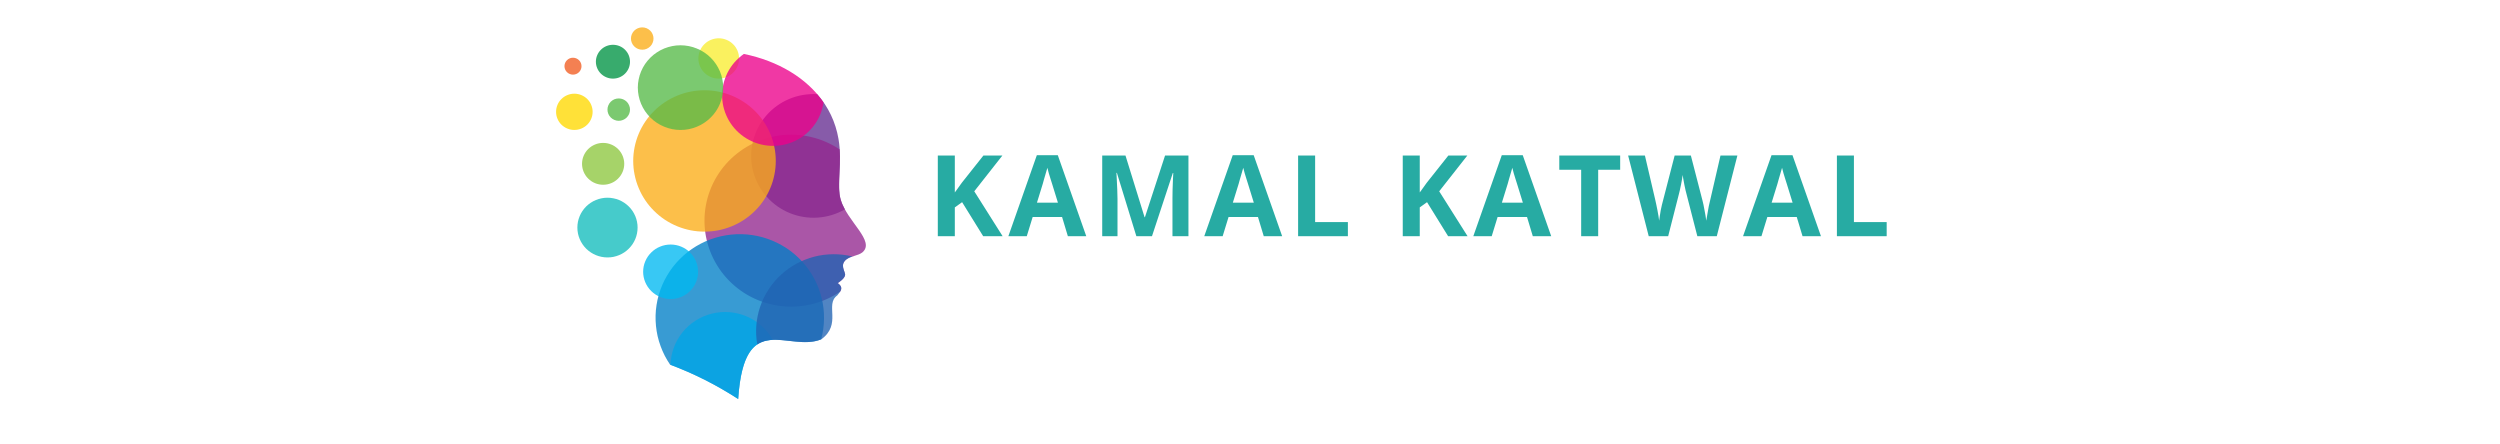 <svg xmlns="http://www.w3.org/2000/svg" xmlns:xlink="http://www.w3.org/1999/xlink" width="450" zoomAndPan="magnify" viewBox="0 0 337.5 60" height="80" preserveAspectRatio="xMidYMid meet" version="1.0"><defs><g/><clipPath id="bac895b2ab"><path d="M 95 18 L 116.949 18 L 116.949 42 L 95 42 Z M 95 18 " clip-rule="nonzero"/></clipPath><clipPath id="2c20ed4c21"><path d="M 88 31 L 112 31 L 112 53.871 L 88 53.871 Z M 88 31 " clip-rule="nonzero"/></clipPath><clipPath id="972a0dff74"><path d="M 90 42 L 105 42 L 105 53.871 L 90 53.871 Z M 90 42 " clip-rule="nonzero"/></clipPath><clipPath id="1e84b2892b"><path d="M 75.012 12 L 81 12 L 81 18 L 75.012 18 Z M 75.012 12 " clip-rule="nonzero"/></clipPath><clipPath id="bb4eefd142"><path d="M 85 3.695 L 89 3.695 L 89 7 L 85 7 Z M 85 3.695 " clip-rule="nonzero"/></clipPath><clipPath id="a7eaa1aca2"><rect x="0" width="132" y="0" height="23"/></clipPath></defs><path fill="#f9ed32" d="M 97.027 10.613 C 97.391 10.613 97.742 10.547 98.078 10.406 C 98.414 10.27 98.711 10.074 98.969 9.816 C 99.227 9.562 99.426 9.27 99.562 8.934 C 99.703 8.602 99.773 8.254 99.773 7.895 C 99.773 7.531 99.703 7.184 99.566 6.852 C 99.426 6.52 99.227 6.223 98.969 5.969 C 98.715 5.711 98.418 5.516 98.082 5.379 C 97.746 5.238 97.395 5.168 97.031 5.168 C 96.668 5.168 96.316 5.238 95.98 5.375 C 95.645 5.512 95.348 5.707 95.09 5.965 C 94.832 6.219 94.633 6.512 94.492 6.844 C 94.355 7.18 94.285 7.527 94.281 7.887 C 94.281 8.246 94.352 8.594 94.492 8.93 C 94.633 9.262 94.828 9.559 95.086 9.812 C 95.344 10.07 95.641 10.266 95.977 10.406 C 96.312 10.543 96.664 10.613 97.027 10.613 Z M 97.027 10.613 " fill-opacity="0.78" fill-rule="evenodd"/><path fill="#662d91" d="M 110.324 12.715 C 111.844 14.461 112.801 16.473 113.195 18.746 C 113.754 21.973 112.902 24.961 113.5 26.969 C 113.637 27.422 113.824 27.852 114.059 28.262 C 113.781 28.422 113.492 28.566 113.199 28.695 C 112.902 28.82 112.602 28.934 112.293 29.027 C 111.984 29.121 111.676 29.195 111.355 29.254 C 111.039 29.312 110.723 29.352 110.398 29.375 C 110.078 29.395 109.758 29.398 109.438 29.387 C 109.113 29.371 108.793 29.336 108.477 29.285 C 108.16 29.234 107.844 29.168 107.535 29.078 C 107.223 28.992 106.922 28.887 106.621 28.766 C 106.324 28.645 106.035 28.508 105.754 28.352 C 105.473 28.199 105.199 28.027 104.938 27.844 C 104.676 27.656 104.426 27.457 104.184 27.242 C 103.945 27.027 103.719 26.801 103.508 26.562 C 103.293 26.324 103.098 26.07 102.914 25.809 C 102.73 25.547 102.562 25.273 102.41 24.992 C 102.258 24.711 102.121 24.422 102.004 24.125 C 101.883 23.828 101.781 23.527 101.699 23.219 C 101.613 22.91 101.547 22.598 101.5 22.281 C 101.453 21.965 101.426 21.648 101.414 21.328 C 101.402 21.008 101.41 20.691 101.438 20.371 C 101.461 20.055 101.508 19.738 101.57 19.426 C 101.633 19.109 101.711 18.801 101.812 18.496 C 101.91 18.195 102.023 17.895 102.156 17.605 C 102.289 17.312 102.438 17.031 102.605 16.758 C 102.77 16.484 102.949 16.219 103.148 15.965 C 103.344 15.711 103.555 15.473 103.777 15.242 C 104 15.012 104.238 14.797 104.488 14.594 C 104.734 14.391 104.996 14.203 105.266 14.031 C 105.535 13.855 105.816 13.699 106.105 13.559 C 106.395 13.418 106.691 13.293 106.992 13.184 C 107.297 13.078 107.605 12.988 107.918 12.914 C 108.234 12.844 108.551 12.789 108.871 12.754 C 109.191 12.719 109.512 12.699 109.832 12.699 C 109.992 12.699 110.16 12.703 110.324 12.715 Z M 110.324 12.715 " fill-opacity="0.78" fill-rule="evenodd"/><g clip-path="url(#bac895b2ab)"><path fill="#92278f" d="M 113.359 20.168 C 113.535 22.84 112.992 25.262 113.5 26.977 C 114.367 29.91 118.215 32.566 116.418 34.074 C 115.848 34.527 114.867 34.555 114.293 35 C 113.379 35.707 114.004 36.473 114.086 37.023 C 114.125 37.285 113.887 37.707 113.094 38.219 C 113.691 38.656 113.637 39.023 113.426 39.367 C 112.84 39.762 112.227 40.102 111.582 40.391 C 110.938 40.676 110.27 40.902 109.586 41.066 C 108.898 41.234 108.203 41.34 107.496 41.379 C 106.789 41.422 106.086 41.398 105.387 41.312 C 104.684 41.227 103.996 41.082 103.32 40.871 C 102.645 40.664 101.996 40.395 101.371 40.07 C 100.742 39.746 100.152 39.367 99.598 38.934 C 99.039 38.5 98.527 38.023 98.059 37.5 C 97.586 36.977 97.168 36.414 96.805 35.812 C 96.438 35.215 96.125 34.586 95.875 33.934 C 95.621 33.277 95.43 32.605 95.301 31.918 C 95.172 31.227 95.105 30.531 95.105 29.832 C 95.102 29.129 95.164 28.434 95.289 27.742 C 95.414 27.055 95.598 26.379 95.848 25.723 C 96.094 25.066 96.398 24.438 96.762 23.836 C 97.125 23.234 97.539 22.668 98.004 22.141 C 98.469 21.613 98.98 21.133 99.535 20.699 C 100.086 20.262 100.676 19.879 101.301 19.551 C 101.922 19.219 102.57 18.949 103.246 18.734 C 103.918 18.52 104.605 18.371 105.309 18.281 C 106.008 18.191 106.711 18.164 107.418 18.199 C 108.125 18.234 108.82 18.336 109.508 18.496 C 110.195 18.66 110.863 18.879 111.512 19.164 C 112.156 19.445 112.773 19.781 113.359 20.172 Z M 113.359 20.168 " fill-opacity="0.78" fill-rule="evenodd"/></g><g clip-path="url(#2c20ed4c21)"><path fill="#007fc6" d="M 110.855 45.816 C 106.41 47.613 100.457 41.59 99.656 53.871 C 96.766 51.988 93.703 50.441 90.469 49.234 C 90.199 48.844 89.961 48.438 89.742 48.02 C 89.527 47.602 89.34 47.168 89.18 46.727 C 89.016 46.285 88.883 45.832 88.777 45.375 C 88.676 44.914 88.598 44.449 88.555 43.984 C 88.508 43.516 88.492 43.043 88.504 42.574 C 88.516 42.102 88.559 41.637 88.633 41.172 C 88.703 40.703 88.805 40.246 88.938 39.793 C 89.066 39.34 89.227 38.898 89.41 38.465 C 89.598 38.031 89.809 37.613 90.051 37.207 C 90.289 36.801 90.551 36.41 90.84 36.035 C 91.129 35.66 91.441 35.305 91.773 34.973 C 92.105 34.637 92.461 34.324 92.832 34.031 C 93.203 33.738 93.594 33.473 94 33.23 C 94.406 32.988 94.828 32.77 95.262 32.578 C 95.695 32.387 96.141 32.227 96.594 32.09 C 97.047 31.953 97.508 31.848 97.977 31.77 C 98.445 31.691 98.918 31.641 99.391 31.621 C 99.863 31.602 100.34 31.609 100.812 31.648 C 101.285 31.688 101.754 31.758 102.219 31.852 C 102.684 31.949 103.137 32.074 103.586 32.23 C 104.035 32.383 104.473 32.562 104.898 32.773 C 105.324 32.98 105.734 33.215 106.133 33.473 C 106.527 33.73 106.906 34.016 107.266 34.32 C 107.625 34.625 107.965 34.953 108.285 35.301 C 108.605 35.652 108.902 36.016 109.176 36.402 C 109.449 36.789 109.695 37.188 109.918 37.605 C 110.141 38.02 110.336 38.449 110.504 38.887 C 110.672 39.328 110.812 39.777 110.926 40.234 C 111.035 40.691 111.117 41.156 111.172 41.621 C 111.227 42.09 111.25 42.559 111.242 43.031 C 111.238 43.5 111.203 43.969 111.137 44.434 C 111.07 44.902 110.977 45.363 110.855 45.816 Z M 110.855 45.816 " fill-opacity="0.78" fill-rule="evenodd"/></g><g clip-path="url(#972a0dff74)"><path fill="#01a6e6" d="M 104.328 45.879 C 101.98 45.977 100.086 47.32 99.656 53.871 C 96.781 52 93.738 50.461 90.523 49.25 C 90.543 48.449 90.691 47.672 90.969 46.918 C 91.246 46.164 91.637 45.477 92.145 44.852 C 92.648 44.227 93.242 43.695 93.926 43.266 C 94.605 42.836 95.34 42.523 96.125 42.332 C 96.91 42.141 97.707 42.078 98.512 42.145 C 99.316 42.215 100.09 42.406 100.832 42.727 C 101.574 43.051 102.242 43.48 102.84 44.02 C 103.441 44.559 103.934 45.18 104.328 45.879 Z M 104.328 45.879 " fill-opacity="0.78" fill-rule="evenodd"/></g><path fill="#2063b2" d="M 115.07 34.625 C 114.789 34.703 114.531 34.828 114.293 34.992 C 113.379 35.699 114.004 36.465 114.086 37.016 C 114.125 37.277 113.887 37.699 113.094 38.211 C 114.008 38.879 113.395 39.391 113.027 39.883 C 111.316 41.105 113.695 43.758 110.875 45.809 C 108.027 46.973 104.566 44.922 102.23 46.496 C 102.156 46.07 102.105 45.645 102.086 45.215 C 102.066 44.785 102.07 44.355 102.105 43.926 C 102.137 43.496 102.199 43.07 102.285 42.648 C 102.371 42.227 102.484 41.812 102.621 41.406 C 102.758 40.996 102.922 40.598 103.109 40.211 C 103.297 39.824 103.512 39.449 103.746 39.086 C 103.98 38.723 104.238 38.379 104.516 38.047 C 104.793 37.719 105.09 37.406 105.41 37.113 C 105.727 36.816 106.062 36.547 106.414 36.293 C 106.766 36.039 107.129 35.812 107.512 35.602 C 107.891 35.395 108.281 35.215 108.688 35.055 C 109.09 34.895 109.5 34.762 109.922 34.652 C 110.34 34.543 110.766 34.461 111.195 34.406 C 111.625 34.352 112.059 34.32 112.492 34.32 C 112.926 34.316 113.359 34.34 113.789 34.391 C 114.223 34.441 114.648 34.52 115.07 34.621 Z M 115.07 34.625 " fill-opacity="0.78" fill-rule="evenodd"/><path fill="#12bcbc" d="M 82.008 34.754 C 82.273 34.754 82.539 34.73 82.801 34.68 C 83.062 34.625 83.316 34.551 83.562 34.449 C 83.812 34.348 84.047 34.223 84.266 34.078 C 84.488 33.93 84.695 33.762 84.883 33.574 C 85.07 33.387 85.242 33.184 85.391 32.965 C 85.539 32.742 85.664 32.512 85.766 32.266 C 85.867 32.023 85.945 31.77 85.996 31.512 C 86.047 31.25 86.074 30.988 86.074 30.723 C 86.074 30.457 86.051 30.195 85.996 29.938 C 85.945 29.676 85.867 29.426 85.766 29.18 C 85.664 28.938 85.539 28.703 85.391 28.484 C 85.242 28.262 85.074 28.059 84.883 27.871 C 84.695 27.684 84.488 27.516 84.27 27.371 C 84.047 27.223 83.812 27.098 83.566 26.996 C 83.32 26.895 83.062 26.82 82.801 26.77 C 82.539 26.715 82.277 26.691 82.008 26.691 C 81.742 26.691 81.477 26.715 81.215 26.77 C 80.953 26.82 80.699 26.898 80.453 27 C 80.207 27.098 79.973 27.223 79.75 27.371 C 79.527 27.52 79.324 27.684 79.133 27.871 C 78.945 28.059 78.777 28.266 78.629 28.484 C 78.48 28.703 78.355 28.938 78.254 29.18 C 78.152 29.426 78.074 29.68 78.023 29.938 C 77.969 30.199 77.945 30.461 77.945 30.727 C 77.945 30.988 77.973 31.25 78.023 31.512 C 78.078 31.77 78.152 32.023 78.258 32.266 C 78.359 32.512 78.484 32.742 78.633 32.961 C 78.781 33.184 78.949 33.387 79.137 33.574 C 79.324 33.758 79.531 33.926 79.754 34.074 C 79.973 34.219 80.207 34.344 80.453 34.445 C 80.699 34.547 80.953 34.625 81.215 34.676 C 81.477 34.727 81.742 34.754 82.008 34.754 Z M 82.008 34.754 " fill-opacity="0.78" fill-rule="evenodd"/><path fill="#00b9f1" d="M 90.523 40.367 C 91.016 40.371 91.488 40.277 91.941 40.094 C 92.398 39.906 92.801 39.641 93.148 39.297 C 93.496 38.953 93.766 38.555 93.957 38.105 C 94.145 37.656 94.238 37.184 94.242 36.699 C 94.242 36.211 94.148 35.738 93.961 35.289 C 93.773 34.836 93.508 34.438 93.16 34.094 C 92.812 33.746 92.41 33.48 91.957 33.293 C 91.5 33.105 91.027 33.012 90.535 33.012 C 90.043 33.012 89.57 33.105 89.117 33.293 C 88.66 33.477 88.262 33.742 87.914 34.09 C 87.562 34.434 87.297 34.832 87.109 35.281 C 86.918 35.734 86.824 36.203 86.824 36.691 C 86.824 37.176 86.922 37.645 87.109 38.094 C 87.297 38.543 87.562 38.941 87.91 39.285 C 88.254 39.629 88.656 39.895 89.109 40.082 C 89.559 40.27 90.031 40.367 90.523 40.367 Z M 90.523 40.367 " fill-opacity="0.78" fill-rule="evenodd"/><path fill="#8dc63f" d="M 81.422 24.941 C 81.801 24.941 82.164 24.871 82.512 24.727 C 82.863 24.586 83.172 24.379 83.438 24.113 C 83.703 23.852 83.91 23.543 84.055 23.199 C 84.199 22.852 84.273 22.492 84.273 22.117 C 84.273 21.742 84.199 21.383 84.055 21.035 C 83.91 20.688 83.703 20.383 83.438 20.117 C 83.168 19.855 82.863 19.648 82.512 19.508 C 82.164 19.363 81.801 19.293 81.422 19.293 C 81.043 19.293 80.68 19.363 80.332 19.508 C 79.984 19.652 79.676 19.855 79.406 20.121 C 79.141 20.387 78.934 20.691 78.789 21.039 C 78.645 21.383 78.574 21.746 78.574 22.117 C 78.574 22.492 78.648 22.852 78.793 23.199 C 78.938 23.543 79.145 23.852 79.41 24.113 C 79.676 24.379 79.984 24.582 80.336 24.727 C 80.684 24.871 81.047 24.941 81.422 24.941 Z M 81.422 24.941 " fill-opacity="0.78" fill-rule="evenodd"/><g clip-path="url(#1e84b2892b)"><path fill="#ffd900" d="M 80.004 15.098 C 80.004 15.422 79.941 15.734 79.816 16.031 C 79.691 16.332 79.512 16.598 79.281 16.828 C 79.047 17.055 78.781 17.234 78.48 17.355 C 78.176 17.48 77.863 17.543 77.535 17.543 C 77.207 17.543 76.895 17.48 76.594 17.355 C 76.289 17.234 76.023 17.055 75.793 16.828 C 75.559 16.598 75.383 16.332 75.258 16.031 C 75.133 15.734 75.07 15.422 75.07 15.098 C 75.07 14.773 75.133 14.461 75.258 14.16 C 75.383 13.859 75.559 13.598 75.793 13.367 C 76.023 13.137 76.289 12.961 76.594 12.836 C 76.895 12.711 77.207 12.648 77.535 12.648 C 77.863 12.648 78.176 12.711 78.48 12.836 C 78.781 12.961 79.047 13.137 79.281 13.367 C 79.512 13.598 79.691 13.859 79.816 14.16 C 79.941 14.461 80.004 14.773 80.004 15.098 Z M 80.004 15.098 " fill-opacity="0.78" fill-rule="nonzero"/></g><path fill="#009444" d="M 82.746 10.613 C 83.055 10.613 83.348 10.555 83.629 10.441 C 83.91 10.324 84.16 10.16 84.375 9.945 C 84.594 9.73 84.758 9.484 84.875 9.207 C 84.992 8.926 85.051 8.633 85.051 8.332 C 85.051 8.027 84.992 7.738 84.879 7.457 C 84.762 7.176 84.594 6.93 84.379 6.715 C 84.164 6.5 83.914 6.336 83.633 6.219 C 83.348 6.105 83.055 6.047 82.75 6.047 C 82.445 6.047 82.152 6.102 81.867 6.219 C 81.586 6.336 81.336 6.5 81.121 6.715 C 80.906 6.93 80.738 7.176 80.621 7.457 C 80.504 7.734 80.445 8.027 80.445 8.328 C 80.445 8.633 80.504 8.922 80.621 9.203 C 80.738 9.484 80.906 9.73 81.121 9.945 C 81.336 10.156 81.586 10.324 81.867 10.438 C 82.148 10.555 82.441 10.613 82.746 10.613 Z M 82.746 10.613 " fill-opacity="0.78" fill-rule="evenodd"/><path fill="#56ba48" d="M 83.527 16.309 C 83.73 16.309 83.926 16.27 84.109 16.191 C 84.297 16.117 84.461 16.008 84.605 15.863 C 84.746 15.723 84.855 15.559 84.934 15.375 C 85.012 15.191 85.051 15 85.051 14.797 C 85.051 14.598 85.012 14.406 84.934 14.223 C 84.855 14.035 84.746 13.871 84.605 13.73 C 84.461 13.59 84.297 13.48 84.109 13.402 C 83.926 13.328 83.73 13.289 83.527 13.289 C 83.328 13.289 83.133 13.328 82.945 13.402 C 82.762 13.48 82.598 13.59 82.453 13.73 C 82.312 13.871 82.199 14.035 82.125 14.223 C 82.047 14.406 82.008 14.598 82.008 14.797 C 82.008 15 82.047 15.191 82.125 15.375 C 82.203 15.559 82.312 15.723 82.453 15.863 C 82.598 16.004 82.762 16.113 82.949 16.191 C 83.133 16.27 83.328 16.309 83.527 16.309 Z M 83.527 16.309 " fill-opacity="0.78" fill-rule="evenodd"/><g clip-path="url(#bb4eefd142)"><path fill="#fbad17" d="M 86.703 6.711 C 86.902 6.711 87.098 6.676 87.285 6.598 C 87.469 6.52 87.633 6.414 87.777 6.27 C 87.922 6.129 88.031 5.965 88.105 5.781 C 88.184 5.598 88.223 5.402 88.223 5.203 C 88.223 5.004 88.184 4.812 88.105 4.625 C 88.031 4.441 87.922 4.277 87.777 4.137 C 87.633 3.996 87.469 3.887 87.285 3.809 C 87.098 3.734 86.902 3.695 86.703 3.695 C 86.5 3.695 86.305 3.734 86.121 3.809 C 85.934 3.887 85.77 3.996 85.625 4.137 C 85.484 4.277 85.375 4.441 85.297 4.625 C 85.219 4.812 85.18 5.004 85.18 5.203 C 85.18 5.402 85.219 5.598 85.297 5.781 C 85.375 5.965 85.484 6.129 85.629 6.27 C 85.77 6.41 85.934 6.52 86.121 6.598 C 86.305 6.672 86.5 6.711 86.703 6.711 Z M 86.703 6.711 " fill-opacity="0.78" fill-rule="evenodd"/></g><path fill="#f15c22" d="M 77.359 10.078 C 77.512 10.074 77.656 10.047 77.797 9.988 C 77.938 9.93 78.062 9.848 78.172 9.738 C 78.277 9.633 78.359 9.508 78.418 9.367 C 78.477 9.227 78.504 9.082 78.504 8.93 C 78.504 8.781 78.473 8.633 78.414 8.496 C 78.355 8.355 78.273 8.23 78.164 8.125 C 78.059 8.02 77.934 7.938 77.793 7.879 C 77.648 7.82 77.504 7.793 77.352 7.793 C 77.199 7.793 77.051 7.82 76.91 7.879 C 76.77 7.938 76.645 8.02 76.539 8.129 C 76.43 8.234 76.348 8.359 76.289 8.496 C 76.23 8.637 76.203 8.781 76.203 8.934 C 76.203 9.086 76.23 9.23 76.289 9.371 C 76.348 9.512 76.434 9.637 76.543 9.742 C 76.648 9.848 76.773 9.934 76.918 9.988 C 77.059 10.047 77.203 10.078 77.359 10.078 Z M 77.359 10.078 " fill-opacity="0.78" fill-rule="evenodd"/><path fill="#fbad17" d="M 104.73 21.727 C 104.73 22.355 104.668 22.977 104.543 23.59 C 104.422 24.203 104.238 24.801 103.996 25.379 C 103.754 25.957 103.457 26.508 103.105 27.031 C 102.758 27.551 102.359 28.031 101.91 28.477 C 101.465 28.918 100.977 29.316 100.453 29.664 C 99.926 30.012 99.371 30.305 98.789 30.547 C 98.207 30.785 97.605 30.965 96.984 31.09 C 96.363 31.211 95.738 31.27 95.105 31.27 C 94.477 31.27 93.848 31.211 93.23 31.09 C 92.609 30.965 92.008 30.785 91.426 30.547 C 90.84 30.305 90.285 30.012 89.762 29.664 C 89.234 29.316 88.75 28.918 88.305 28.477 C 87.855 28.031 87.457 27.551 87.105 27.031 C 86.754 26.508 86.461 25.957 86.219 25.379 C 85.977 24.801 85.793 24.203 85.672 23.59 C 85.547 22.977 85.484 22.355 85.484 21.727 C 85.484 21.102 85.547 20.48 85.672 19.867 C 85.793 19.25 85.977 18.656 86.219 18.074 C 86.461 17.496 86.754 16.945 87.105 16.426 C 87.457 15.906 87.855 15.422 88.305 14.98 C 88.75 14.535 89.234 14.141 89.762 13.793 C 90.285 13.445 90.84 13.148 91.426 12.91 C 92.008 12.672 92.609 12.488 93.23 12.367 C 93.848 12.246 94.477 12.184 95.105 12.184 C 95.738 12.184 96.363 12.246 96.984 12.367 C 97.605 12.488 98.207 12.672 98.789 12.91 C 99.371 13.148 99.926 13.445 100.453 13.793 C 100.977 14.141 101.465 14.535 101.91 14.98 C 102.359 15.422 102.758 15.906 103.105 16.426 C 103.457 16.945 103.754 17.496 103.996 18.074 C 104.238 18.656 104.422 19.25 104.543 19.867 C 104.668 20.48 104.73 21.102 104.73 21.727 Z M 104.73 21.727 " fill-opacity="0.78" fill-rule="nonzero"/><path fill="#ec008b" d="M 100.422 7.281 C 105.035 8.227 108.895 10.516 111.176 13.812 C 111.137 14.09 111.078 14.367 111.004 14.641 C 110.934 14.91 110.84 15.18 110.734 15.441 C 110.629 15.699 110.504 15.953 110.367 16.199 C 110.227 16.445 110.074 16.684 109.906 16.91 C 109.738 17.137 109.555 17.355 109.359 17.559 C 109.164 17.766 108.957 17.957 108.738 18.137 C 108.52 18.316 108.289 18.48 108.047 18.633 C 107.809 18.781 107.559 18.918 107.301 19.039 C 107.047 19.16 106.781 19.266 106.512 19.352 C 106.242 19.441 105.969 19.512 105.688 19.566 C 105.41 19.621 105.129 19.656 104.844 19.676 C 104.559 19.695 104.277 19.699 103.992 19.684 C 103.707 19.668 103.426 19.637 103.148 19.586 C 102.867 19.535 102.59 19.469 102.32 19.387 C 102.047 19.301 101.785 19.203 101.523 19.086 C 101.266 18.969 101.016 18.836 100.773 18.691 C 100.531 18.543 100.297 18.383 100.074 18.203 C 99.852 18.027 99.641 17.84 99.445 17.641 C 99.246 17.438 99.059 17.223 98.887 17 C 98.715 16.773 98.559 16.539 98.414 16.297 C 98.273 16.051 98.145 15.801 98.035 15.543 C 97.922 15.281 97.828 15.016 97.75 14.746 C 97.672 14.473 97.613 14.199 97.566 13.922 C 97.523 13.641 97.496 13.363 97.488 13.078 C 97.48 12.797 97.488 12.516 97.516 12.234 C 97.543 11.953 97.586 11.676 97.648 11.402 C 97.711 11.125 97.789 10.855 97.883 10.59 C 97.977 10.324 98.09 10.066 98.215 9.812 C 98.344 9.562 98.488 9.316 98.645 9.082 C 98.801 8.848 98.977 8.625 99.16 8.41 C 99.348 8.199 99.547 7.996 99.758 7.809 C 99.969 7.617 100.188 7.445 100.422 7.281 Z M 100.422 7.281 " fill-opacity="0.78" fill-rule="evenodd"/><path fill="#56ba48" d="M 91.867 17.547 C 92.246 17.547 92.621 17.508 92.992 17.438 C 93.363 17.363 93.723 17.254 94.074 17.109 C 94.422 16.969 94.754 16.793 95.07 16.582 C 95.383 16.375 95.676 16.137 95.941 15.871 C 96.211 15.605 96.449 15.316 96.66 15.008 C 96.871 14.695 97.047 14.363 97.191 14.02 C 97.336 13.672 97.445 13.312 97.52 12.945 C 97.594 12.578 97.633 12.207 97.633 11.832 C 97.633 11.457 97.594 11.082 97.52 10.715 C 97.449 10.348 97.34 9.988 97.195 9.645 C 97.047 9.297 96.871 8.969 96.66 8.656 C 96.449 8.344 96.211 8.055 95.945 7.789 C 95.676 7.523 95.387 7.285 95.07 7.078 C 94.758 6.867 94.426 6.691 94.074 6.551 C 93.727 6.406 93.363 6.297 92.992 6.223 C 92.621 6.152 92.25 6.113 91.871 6.113 C 91.492 6.113 91.117 6.148 90.746 6.223 C 90.375 6.297 90.016 6.406 89.664 6.547 C 89.316 6.691 88.984 6.867 88.668 7.078 C 88.352 7.285 88.062 7.523 87.793 7.789 C 87.527 8.055 87.289 8.34 87.078 8.652 C 86.867 8.965 86.691 9.297 86.547 9.641 C 86.402 9.988 86.293 10.348 86.219 10.715 C 86.145 11.082 86.105 11.453 86.105 11.828 C 86.105 12.203 86.145 12.574 86.219 12.945 C 86.293 13.312 86.402 13.668 86.547 14.016 C 86.691 14.359 86.871 14.691 87.082 15.004 C 87.289 15.312 87.531 15.602 87.797 15.867 C 88.062 16.133 88.355 16.371 88.668 16.578 C 88.984 16.785 89.316 16.965 89.664 17.105 C 90.012 17.25 90.375 17.359 90.746 17.434 C 91.113 17.508 91.488 17.543 91.867 17.547 Z M 91.867 17.547 " fill-opacity="0.78" fill-rule="evenodd"/><g transform="matrix(1, 0, 0, 1, 125, 15)"><g clip-path="url(#a7eaa1aca2)"><g fill="#27aba3" fill-opacity="1"><g transform="translate(0.229, 16.887)"><g><path d="M 10.125 0 L 7.5 0 L 4.656 -4.594 L 3.672 -3.891 L 3.672 0 L 1.375 0 L 1.375 -10.891 L 3.672 -10.891 L 3.672 -5.906 C 3.828 -6.113 3.977 -6.32 4.125 -6.531 C 4.281 -6.75 4.438 -6.969 4.594 -7.188 L 7.531 -10.891 L 10.094 -10.891 L 6.297 -6.062 Z M 10.125 0 "/></g></g></g><g fill="#27aba3" fill-opacity="1"><g transform="translate(11.13, 16.887)"><g><path d="M 8.031 0 L 7.25 -2.594 L 3.281 -2.594 L 2.484 0 L 0 0 L 3.844 -10.938 L 6.672 -10.938 L 10.516 0 Z M 6.688 -4.531 L 5.906 -7.062 C 5.852 -7.227 5.785 -7.441 5.703 -7.703 C 5.617 -7.973 5.535 -8.242 5.453 -8.516 C 5.379 -8.797 5.316 -9.035 5.266 -9.234 C 5.211 -9.035 5.141 -8.785 5.047 -8.484 C 4.961 -8.18 4.879 -7.895 4.797 -7.625 C 4.723 -7.363 4.672 -7.176 4.641 -7.062 L 3.859 -4.531 Z M 6.688 -4.531 "/></g></g></g><g fill="#27aba3" fill-opacity="1"><g transform="translate(22.424, 16.887)"><g><path d="M 5.984 0 L 3.359 -8.547 L 3.297 -8.547 C 3.305 -8.336 3.32 -8.023 3.344 -7.609 C 3.363 -7.203 3.383 -6.77 3.406 -6.312 C 3.426 -5.852 3.438 -5.438 3.438 -5.062 L 3.438 0 L 1.375 0 L 1.375 -10.891 L 4.516 -10.891 L 7.094 -2.562 L 7.141 -2.562 L 9.859 -10.891 L 13.016 -10.891 L 13.016 0 L 10.859 0 L 10.859 -5.156 C 10.859 -5.5 10.863 -5.891 10.875 -6.328 C 10.883 -6.773 10.898 -7.203 10.922 -7.609 C 10.941 -8.016 10.957 -8.32 10.969 -8.531 L 10.906 -8.531 L 8.094 0 Z M 5.984 0 "/></g></g></g><g fill="#27aba3" fill-opacity="1"><g transform="translate(37.575, 16.887)"><g><path d="M 8.031 0 L 7.25 -2.594 L 3.281 -2.594 L 2.484 0 L 0 0 L 3.844 -10.938 L 6.672 -10.938 L 10.516 0 Z M 6.688 -4.531 L 5.906 -7.062 C 5.852 -7.227 5.785 -7.441 5.703 -7.703 C 5.617 -7.973 5.535 -8.242 5.453 -8.516 C 5.379 -8.797 5.316 -9.035 5.266 -9.234 C 5.211 -9.035 5.141 -8.785 5.047 -8.484 C 4.961 -8.18 4.879 -7.895 4.797 -7.625 C 4.723 -7.363 4.672 -7.176 4.641 -7.062 L 3.859 -4.531 Z M 6.688 -4.531 "/></g></g></g><g fill="#27aba3" fill-opacity="1"><g transform="translate(48.87, 16.887)"><g><path d="M 1.375 0 L 1.375 -10.891 L 3.672 -10.891 L 3.672 -1.906 L 8.094 -1.906 L 8.094 0 Z M 1.375 0 "/></g></g></g><g fill="#27aba3" fill-opacity="1"><g transform="translate(58.259, 16.887)"><g/></g></g><g fill="#27aba3" fill-opacity="1"><g transform="translate(62.996, 16.887)"><g><path d="M 10.125 0 L 7.5 0 L 4.656 -4.594 L 3.672 -3.891 L 3.672 0 L 1.375 0 L 1.375 -10.891 L 3.672 -10.891 L 3.672 -5.906 C 3.828 -6.113 3.977 -6.32 4.125 -6.531 C 4.281 -6.75 4.438 -6.969 4.594 -7.188 L 7.531 -10.891 L 10.094 -10.891 L 6.297 -6.062 Z M 10.125 0 "/></g></g></g><g fill="#27aba3" fill-opacity="1"><g transform="translate(73.897, 16.887)"><g><path d="M 8.031 0 L 7.25 -2.594 L 3.281 -2.594 L 2.484 0 L 0 0 L 3.844 -10.938 L 6.672 -10.938 L 10.516 0 Z M 6.688 -4.531 L 5.906 -7.062 C 5.852 -7.227 5.785 -7.441 5.703 -7.703 C 5.617 -7.973 5.535 -8.242 5.453 -8.516 C 5.379 -8.797 5.316 -9.035 5.266 -9.234 C 5.211 -9.035 5.141 -8.785 5.047 -8.484 C 4.961 -8.18 4.879 -7.895 4.797 -7.625 C 4.723 -7.363 4.672 -7.176 4.641 -7.062 L 3.859 -4.531 Z M 6.688 -4.531 "/></g></g></g><g fill="#27aba3" fill-opacity="1"><g transform="translate(85.192, 16.887)"><g><path d="M 5.562 0 L 3.266 0 L 3.266 -8.969 L 0.312 -8.969 L 0.312 -10.891 L 8.531 -10.891 L 8.531 -8.969 L 5.562 -8.969 Z M 5.562 0 "/></g></g></g><g fill="#27aba3" fill-opacity="1"><g transform="translate(94.797, 16.887)"><g><path d="M 14.75 -10.891 L 11.969 0 L 9.344 0 L 7.875 -5.719 C 7.844 -5.82 7.801 -5.984 7.75 -6.203 C 7.695 -6.43 7.645 -6.676 7.594 -6.938 C 7.539 -7.207 7.492 -7.461 7.453 -7.703 C 7.41 -7.941 7.379 -8.129 7.359 -8.266 C 7.348 -8.129 7.32 -7.941 7.281 -7.703 C 7.238 -7.473 7.191 -7.223 7.141 -6.953 C 7.086 -6.691 7.035 -6.445 6.984 -6.219 C 6.93 -5.988 6.891 -5.816 6.859 -5.703 L 5.406 0 L 2.781 0 L 0 -10.891 L 2.266 -10.891 L 3.656 -4.938 C 3.695 -4.758 3.742 -4.547 3.797 -4.297 C 3.848 -4.055 3.898 -3.801 3.953 -3.531 C 4.004 -3.258 4.051 -3 4.094 -2.75 C 4.133 -2.5 4.164 -2.281 4.188 -2.094 C 4.219 -2.281 4.25 -2.5 4.281 -2.75 C 4.32 -3 4.363 -3.254 4.406 -3.516 C 4.457 -3.773 4.508 -4.016 4.562 -4.234 C 4.613 -4.461 4.66 -4.645 4.703 -4.781 L 6.281 -10.891 L 8.469 -10.891 L 10.047 -4.781 C 10.086 -4.656 10.129 -4.477 10.172 -4.25 C 10.223 -4.02 10.27 -3.773 10.312 -3.516 C 10.363 -3.254 10.41 -3 10.453 -2.75 C 10.492 -2.5 10.523 -2.281 10.547 -2.094 C 10.586 -2.344 10.641 -2.645 10.703 -3 C 10.766 -3.352 10.828 -3.707 10.891 -4.062 C 10.961 -4.414 11.031 -4.707 11.094 -4.938 L 12.469 -10.891 Z M 14.75 -10.891 "/></g></g></g><g fill="#27aba3" fill-opacity="1"><g transform="translate(110.312, 16.887)"><g><path d="M 8.031 0 L 7.25 -2.594 L 3.281 -2.594 L 2.484 0 L 0 0 L 3.844 -10.938 L 6.672 -10.938 L 10.516 0 Z M 6.688 -4.531 L 5.906 -7.062 C 5.852 -7.227 5.785 -7.441 5.703 -7.703 C 5.617 -7.973 5.535 -8.242 5.453 -8.516 C 5.379 -8.797 5.316 -9.035 5.266 -9.234 C 5.211 -9.035 5.141 -8.785 5.047 -8.484 C 4.961 -8.18 4.879 -7.895 4.797 -7.625 C 4.723 -7.363 4.672 -7.176 4.641 -7.062 L 3.859 -4.531 Z M 6.688 -4.531 "/></g></g></g><g fill="#27aba3" fill-opacity="1"><g transform="translate(121.607, 16.887)"><g><path d="M 1.375 0 L 1.375 -10.891 L 3.672 -10.891 L 3.672 -1.906 L 8.094 -1.906 L 8.094 0 Z M 1.375 0 "/></g></g></g></g></g></svg>